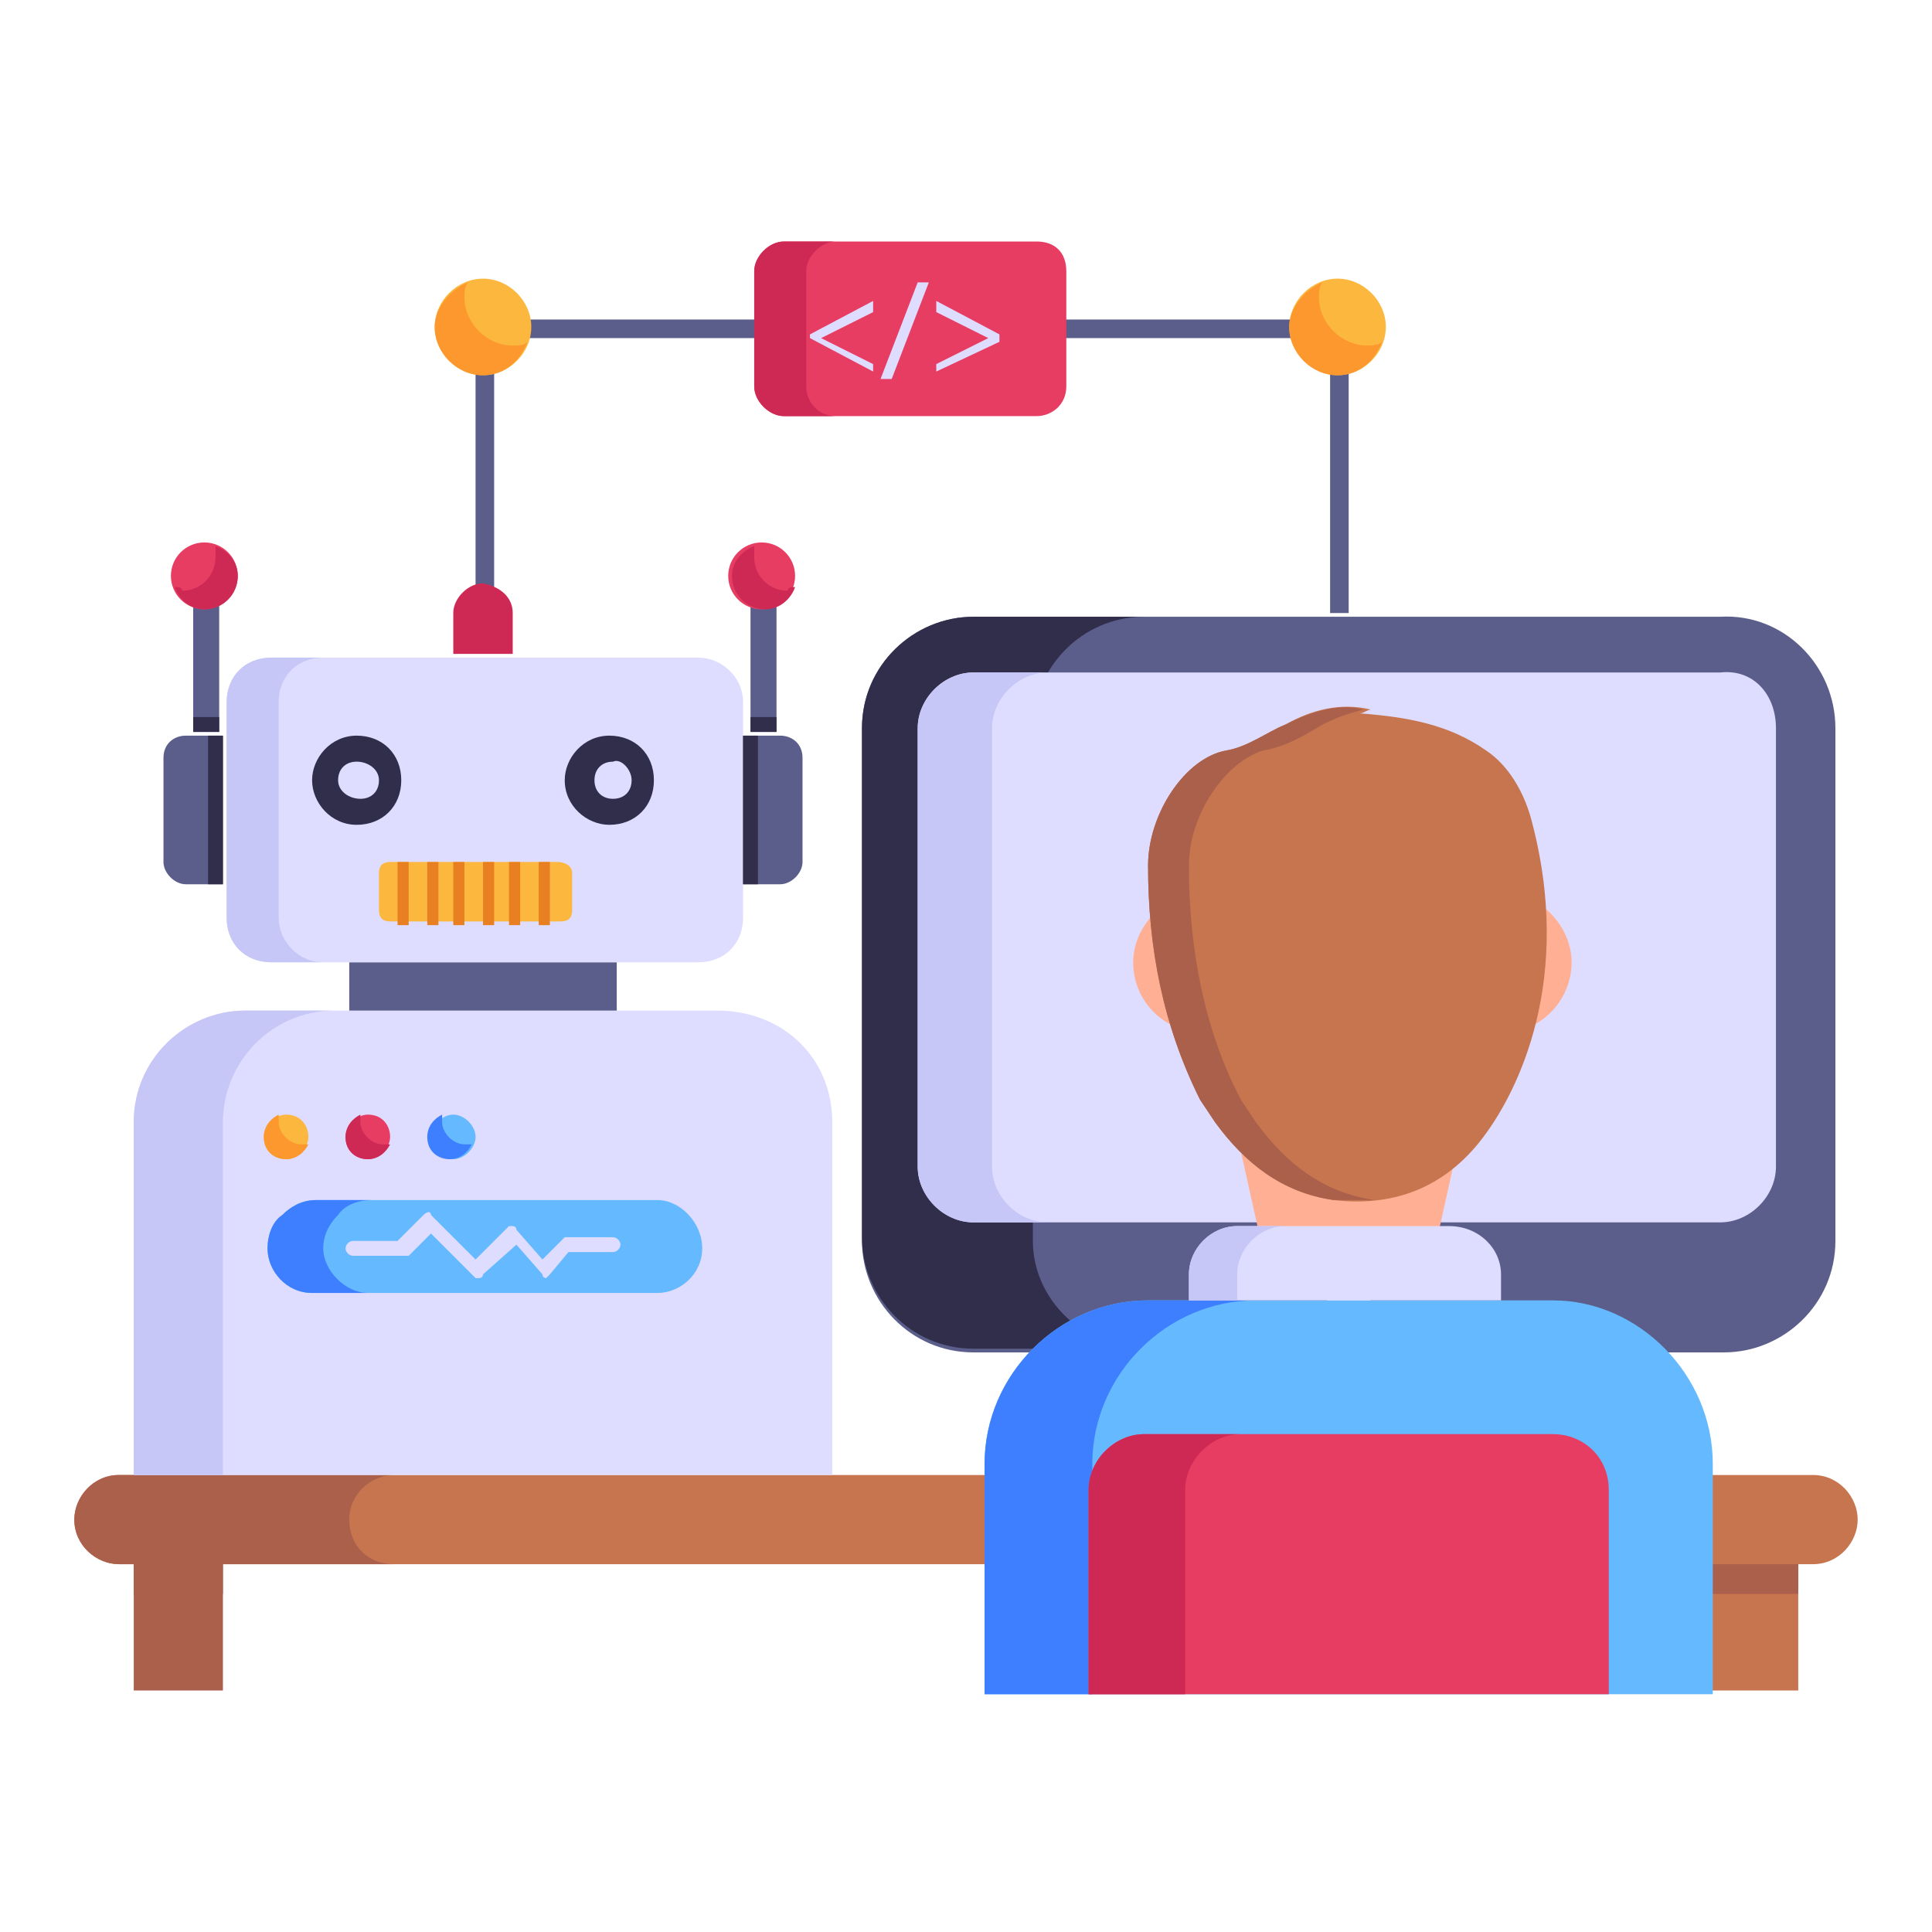 <svg xmlns="http://www.w3.org/2000/svg" viewBox="0 0 52 52"><path fill="#5b5e8b" d="M36.3 8.6v7.9h-.5V9.1H13.3v7.4h-.5V8.6z"/><path fill="#fcb73e" d="M14.3 8.8c0 .7-.6 1.3-1.3 1.3-.7 0-1.3-.6-1.3-1.3 0-.7.6-1.3 1.3-1.3.7 0 1.3.6 1.3 1.3z"/><path fill="#fd982e" d="M14.2 9.2c-.2.5-.6.9-1.2.9-.7 0-1.3-.6-1.3-1.3 0-.5.4-1 .9-1.2-.1.1-.1.3-.1.4 0 .7.6 1.3 1.3 1.3.2 0 .3 0 .4-.1z"/><path fill="#5b5e8b" d="M49.4 19.6v13.8c0 1.7-1.4 3-3 3H26.2c-1.7 0-3-1.4-3-3V19.6c0-1.7 1.4-3 3-3h20.1c1.7-.1 3.1 1.3 3.1 3z"/><path fill="#312e4b" d="M30.8 36.3h-4.6c-1.7 0-3-1.4-3-3V19.6c0-1.7 1.4-3 3-3h4.6c-1.7 0-3 1.4-3 3v13.8c0 1.6 1.4 2.9 3 2.9z"/><path fill="#deddff" d="M47.8 19.6v11.8c0 .8-.7 1.5-1.5 1.5H26.2c-.8 0-1.5-.7-1.5-1.5V19.6c0-.8.7-1.5 1.5-1.5h20.1c.9-.1 1.5.6 1.5 1.5z"/><path fill="#c6c6f7" d="M28.2 32.9h-2c-.8 0-1.5-.7-1.5-1.5V19.6c0-.8.7-1.5 1.5-1.5h2c-.8 0-1.5.7-1.5 1.5v11.8c0 .8.7 1.5 1.5 1.5z"/><path fill="#deddff" d="M37 34.6c0 .4-.3.7-.7.7-.4 0-.7-.3-.7-.7 0-.4.3-.7.7-.7.4 0 .7.3.7.7z"/><path fill="#5b5e8b" d="M31.8 39.7c1.9-.7 1.8-3.4 1.8-3.4h5.6s-.1 2.7 1.8 3.4h-9.2z"/><path fill="#312e4b" d="M33.5 37h5.7v-.6h-5.6c-.1-.1-.1.2-.1.6z"/><path fill="#c7754f" d="M46 40.1h2.4v5.4H46z"/><path fill="#ab604b" d="M3.6 40.1H6v5.4H3.6zM46 40.1h2.4v2.8H46z"/><path fill="#ab604b" d="M3.6 40.1H6v2.8H3.6z"/><path fill="#c7754f" d="M50 40.9c0 .6-.5 1.2-1.2 1.2H3.2c-.6 0-1.2-.5-1.2-1.2 0-.6.5-1.2 1.2-1.2h45.6c.7 0 1.2.6 1.2 1.2z"/><path fill="#ab604b" d="M10.6 42.1H3.2c-.6 0-1.2-.5-1.2-1.2 0-.6.5-1.2 1.2-1.2h7.4c-.6 0-1.2.5-1.2 1.2s.5 1.2 1.2 1.2z"/><path fill="#ffaf93" d="M34.3 25.9c0 1-.8 1.9-1.9 1.9-1 0-1.9-.8-1.9-1.9 0-1 .9-1.9 1.9-1.9 1 0 1.9.9 1.9 1.9zm8 0c0 1-.8 1.9-1.9 1.9-1 0-1.9-.8-1.9-1.9 0-1 .9-1.9 1.9-1.9 1 0 1.9.9 1.9 1.9zM33.4 31l.6 2.7h4.6l.6-2.7z"/><path fill="#65b9ff" d="M46.1 39.4v6.2H26.5v-6.2c0-2.4 2-4.4 4.4-4.4h10.9c2.3 0 4.3 2 4.3 4.4z"/><path fill="#3e7fff" d="M33.8 35c-2.4 0-4.4 2-4.4 4.4v6.2h-2.9v-6.2c0-2.4 2-4.4 4.4-4.4h2.9z"/><path fill="#deddff" d="M40.4 34.3v.7H32v-.7c0-.7.6-1.3 1.3-1.3H39c.8 0 1.4.6 1.4 1.3z"/><path fill="#c6c6f7" d="M34.6 33c-.7 0-1.3.6-1.3 1.3v.7H32v-.7c0-.7.6-1.3 1.3-1.3h1.3z"/><path fill="#c7754f" d="M40 30.5c-1 1.4-2.4 2-4.1 1.8-1.4-.2-2.4-1-3.2-2.1l-.4-.6c-1-2-1.4-4.1-1.4-6.3 0-1.4 1-2.9 2.1-3.1.6-.1 1.1-.5 1.6-.7.7-.4 1.5-.6 2.3-.4-.1 0-.2.1-.3.1 1.3.1 2.4.3 3.4 1 .6.4 1 1.1 1.2 1.8 1.2 4.4-.4 7.4-1.2 8.5z"/><path fill="#ab604b" d="M37.1 32.3h-1.2c-1.4-.2-2.4-1-3.2-2.1l-.4-.6c-1-2-1.4-4.1-1.4-6.3 0-1.4 1-2.9 2.1-3.1.6-.1 1.1-.5 1.6-.7.6-.3 1.4-.6 2.1-.4-.4.1-.7.2-1.1.4-.5.3-1 .6-1.6.7-1 .3-2 1.7-2 3.1 0 2.2.4 4.4 1.4 6.3l.4.6c.8 1.1 1.8 1.9 3.2 2.1h.1z"/><path fill="#e83d62" d="M43.3 40.1v5.5h-14v-5.5c0-.8.7-1.5 1.5-1.5h11c.8 0 1.5.6 1.5 1.5z"/><path fill="#ce2955" d="M33.4 38.6c-.8 0-1.5.7-1.5 1.5v5.5h-2.6v-5.5c0-.8.7-1.5 1.5-1.5h2.6z"/><path fill="#deddff" d="M22.4 30.2v9.5H3.6v-9.5c0-1.7 1.4-3 3-3h12.7c1.8 0 3.1 1.3 3.1 3z"/><path fill="#c6c6f7" d="M9 27.2c-1.7 0-3 1.4-3 3v9.5H3.6v-9.5c0-1.7 1.4-3 3-3H9z"/><path fill="#5b5e8b" d="M9.4 25.9h7.2v1.3H9.4z"/><path fill="#deddff" d="M20 18.9v5.8c0 .7-.5 1.2-1.2 1.2H7.3c-.7 0-1.2-.5-1.2-1.2v-5.8c0-.7.5-1.2 1.2-1.2h11.5c.6 0 1.2.5 1.2 1.2z"/><path fill="#c6c6f7" d="M8.7 25.9H7.3c-.7 0-1.2-.5-1.2-1.2v-5.8c0-.7.5-1.2 1.2-1.2h1.4c-.7 0-1.2.5-1.2 1.2v5.8c0 .6.5 1.2 1.2 1.2z"/><path fill="#5b5e8b" d="M21.6 20.4v2.8c0 .3-.3.6-.6.6h-1v-4h1c.3 0 .6.2.6.6z"/><path fill="#312e4b" d="M20 19.8h.4v4H20z"/><path fill="#5b5e8b" d="M20.2 15.8h.7v3.9h-.7z"/><path fill="#312e4b" d="M20.2 19.3h.7v.4h-.7z"/><circle cx="20.5" cy="15.5" r=".9" fill="#e83d62"/><path fill="#ce2955" d="M21.4 15.8c-.1.3-.4.6-.8.6-.5 0-.9-.4-.9-.9 0-.4.3-.7.6-.8v.3c0 .5.4.9.9.9 0-.1.1-.1.2-.1z"/><path fill="#5b5e8b" d="M4.4 20.4v2.8c0 .3.3.6.6.6h1v-4H5c-.3 0-.6.2-.6.6z"/><path fill="#312e4b" d="M5.6 19.8H6v4h-.4z"/><path fill="#5b5e8b" d="M5.2 15.8h.7v3.9h-.7z"/><path fill="#312e4b" d="M5.2 19.3h.7v.4h-.7z"/><circle cx="5.5" cy="15.5" r=".9" fill="#e83d62"/><path fill="#ce2955" d="M4.7 15.8c.1.3.4.6.8.6.5 0 .9-.4.9-.9 0-.4-.3-.7-.6-.8v.3c0 .5-.4.9-.9.9 0-.1-.1-.1-.2-.1z"/><path fill="#312e4b" d="M10.8 21c0 .7-.5 1.2-1.2 1.2s-1.2-.6-1.2-1.2.5-1.2 1.2-1.2 1.2.5 1.2 1.2z"/><path fill="#deddff" d="M10.2 21c0 .3-.2.5-.5.5s-.6-.2-.6-.5.2-.5.5-.5.6.2.6.5z"/><path fill="#312e4b" d="M17.6 21c0 .7-.5 1.2-1.2 1.2-.6 0-1.2-.5-1.2-1.2 0-.6.5-1.2 1.2-1.2s1.2.5 1.2 1.2z"/><path fill="#deddff" d="M17 21c0 .3-.2.5-.5.5s-.5-.2-.5-.5.2-.5.5-.5c.2-.1.5.2.5.5z"/><path fill="#fcb73e" d="M15.4 23.5v1c0 .2-.1.3-.3.3h-4.6c-.2 0-.3-.1-.3-.3v-1c0-.2.1-.3.3-.3H15c.2 0 .4.1.4.3z"/><path fill="#e87f21" d="M13 23.2h.3v1.7H13zM13.7 23.2h.3v1.7h-.3zM14.5 23.2h.3v1.7h-.3zM12.2 23.2h.3v1.7h-.3zM11.5 23.2h.3v1.7h-.3zM10.7 23.2h.3v1.7h-.3z"/><path fill="#65b9ff" d="M18.9 33.6c0 .7-.6 1.2-1.2 1.2H8.4c-.7 0-1.2-.6-1.2-1.2 0-.3.1-.7.4-.9.2-.2.5-.4.9-.4h9.2c.6 0 1.2.6 1.2 1.3z"/><path fill="#3e7fff" d="M9.9 34.8H8.4c-.7 0-1.2-.6-1.2-1.2 0-.3.1-.7.4-.9.2-.2.5-.4.9-.4H10c-.3 0-.7.1-.9.4-.2.2-.4.5-.4.9 0 .6.6 1.2 1.2 1.2z"/><path fill="#deddff" d="M12.9 34.4h-.1l-1.2-1.2-.6.6H9.5c-.1 0-.2-.1-.2-.2s.1-.2.2-.2h1.2l.7-.7c.1-.1.2-.1.2 0l1.2 1.2.9-.9h.1s.1 0 .1.1l.7.8.5-.5.1-.1h1.3c.1 0 .2.1.2.2s-.1.2-.2.2h-1.2l-.5.6-.1.1s-.1 0-.1-.1l-.7-.8-.9.8c0 .1-.1.1-.1.1z"/><path fill="#fcb73e" d="M8.3 30.6c0 .3-.3.6-.6.6s-.6-.2-.6-.6c0-.3.3-.6.6-.6.4 0 .6.3.6.6z"/><path fill="#fd982e" d="M8.3 30.8c-.1.2-.3.4-.6.4s-.6-.2-.6-.6c0-.3.2-.5.4-.6v.2c0 .3.3.6.6.6h.2z"/><path fill="#e83d62" d="M10.5 30.6c0 .3-.3.6-.6.6s-.6-.2-.6-.6c0-.3.3-.6.6-.6.4 0 .6.3.6.6z"/><path fill="#ce2955" d="M10.5 30.8c-.1.2-.3.4-.6.4s-.6-.2-.6-.6c0-.3.2-.5.4-.6v.2c0 .3.3.6.6.6h.2z"/><path fill="#65b9ff" d="M12.8 30.6c0 .3-.3.6-.6.6s-.6-.2-.6-.6c0-.3.3-.6.6-.6s.6.3.6.6z"/><path fill="#3e7fff" d="M12.7 30.8c-.1.2-.3.4-.6.4s-.6-.2-.6-.6c0-.3.2-.5.4-.6v.2c0 .3.3.6.6.6h.2z"/><path fill="#ce2955" d="M13.8 16.5v1.1h-1.6v-1.1c0-.4.4-.8.8-.8.5.1.8.4.8.8z"/><path fill="#e83d62" d="M28.7 7.3v3.1c0 .5-.4.8-.8.8h-6.8c-.4 0-.8-.4-.8-.8V7.3c0-.4.4-.8.8-.8h6.8c.5 0 .8.3.8.8z"/><path fill="#ce2955" d="M22.5 11.2h-1.4c-.4 0-.8-.4-.8-.8V7.3c0-.4.4-.8.8-.8h1.4c-.4 0-.8.4-.8.8v3.1c0 .4.3.8.8.8z"/><path fill="#fcb73e" d="M37.3 8.8c0 .7-.6 1.3-1.3 1.3-.7 0-1.3-.6-1.3-1.3 0-.7.6-1.3 1.3-1.3.7 0 1.3.6 1.3 1.3z"/><path fill="#fd982e" d="M37.2 9.2c-.2.5-.6.9-1.2.9-.7 0-1.3-.6-1.3-1.3 0-.5.4-1 .9-1.2-.1.1-.1.3-.1.4 0 .7.6 1.3 1.3 1.3.1 0 .3 0 .4-.1z"/><path fill="#deddff" d="m21.8 9 1.7-.9v.3l-1.4.7 1.4.7v.2l-1.7-.9V9zm1.9 1.2 1-2.6h.3l-1 2.6h-.3zm3.2-1-1.7.8v-.2l1.4-.7-1.4-.7v-.3l1.7.9v.2z"/></svg>